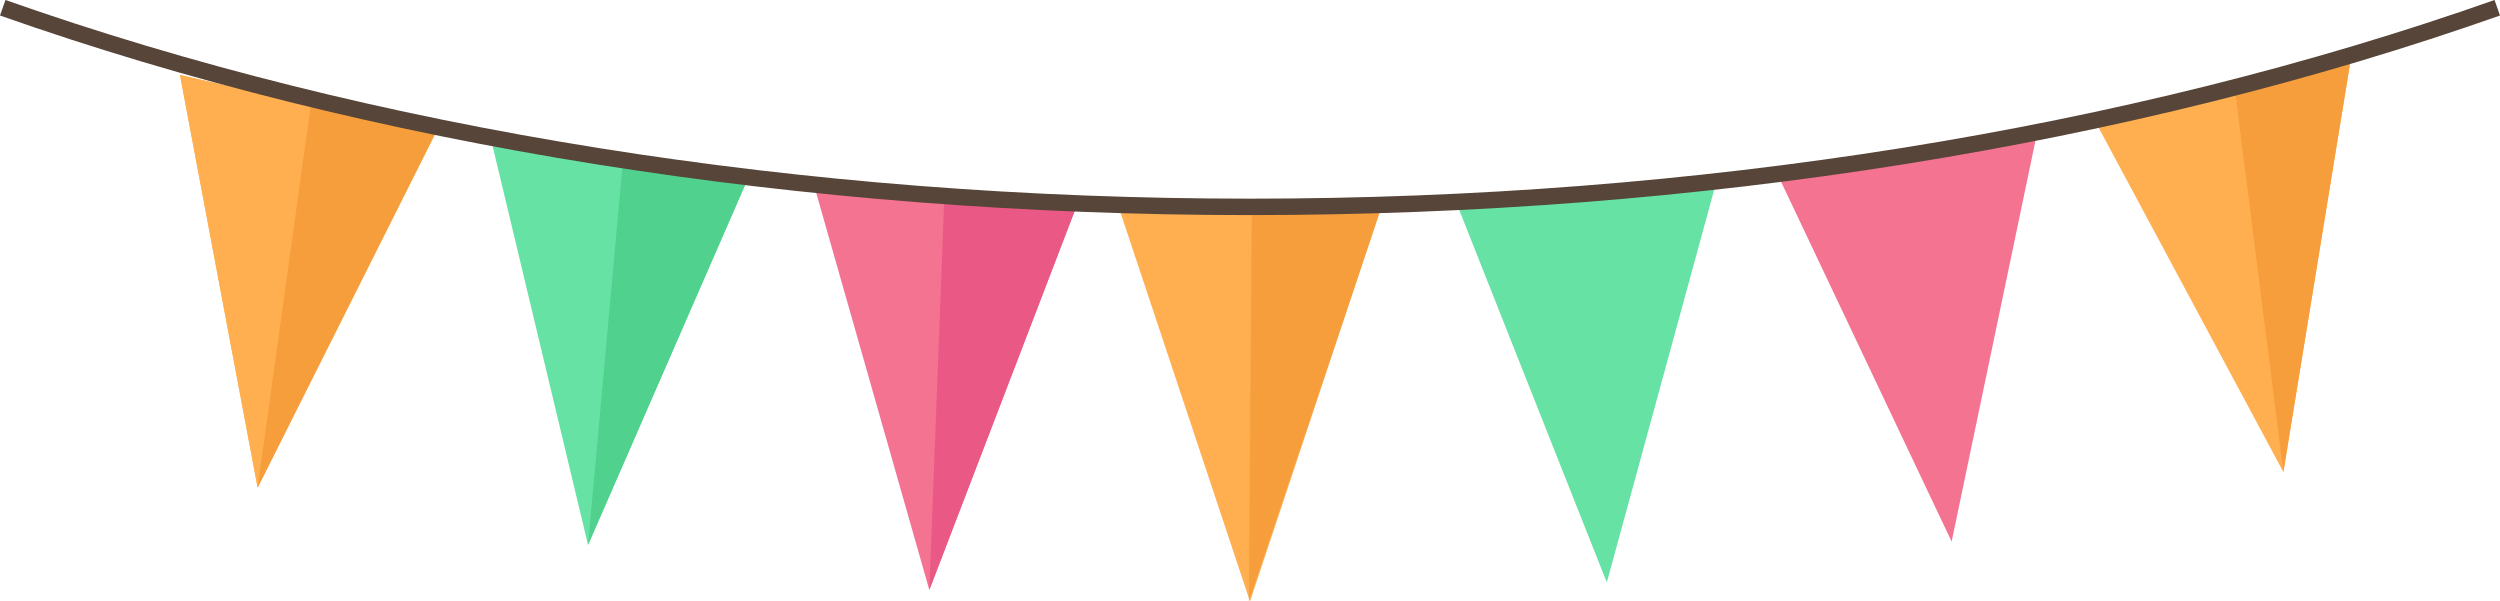 <svg xmlns="http://www.w3.org/2000/svg" viewBox="0 0 760.72 183.01"><defs><style>.cls-1{fill:#ffaf50;}.cls-2{fill:#f79e3c;}.cls-3{fill:#f47391;}.cls-4{fill:#ea5986;}.cls-5{fill:#66e2a4;}.cls-6{fill:#50d18d;}.cls-7{fill:#564538;}</style></defs><g id="Layer_2" data-name="Layer 2"><g id="Layer_1-2" data-name="Layer 1"><polygon class="cls-1" points="380.36 183.01 419.79 64.64 381.59 64.64 340.94 64.64 380.36 183.01"/><polyline class="cls-2" points="380.01 183.01 419.79 64.64 380.88 64.64"/><polygon class="cls-1" points="694.8 143.62 715.44 17.18 679.99 26.8 638.2 38.13 694.8 143.62"/><polyline class="cls-2" points="694.8 143.62 715.44 17.18 679.99 26.8"/><polygon class="cls-3" points="282.78 179.51 327.03 64.15 287.29 61.28 248.3 58.46 282.78 179.51"/><polyline class="cls-4" points="282.78 179.51 327.03 64.15 287.29 61.28"/><polygon class="cls-5" points="178.93 165.82 227.81 53.79 189.62 48.28 149.43 42.5 178.93 165.82"/><polyline class="cls-6" points="178.93 165.82 227.81 53.79 189.62 48.28"/><polygon class="cls-1" points="78.39 148.35 132.47 40.57 54.77 22.82 78.39 148.35"/><polygon class="cls-1" points="78.39 148.35 132.47 40.57 94.58 31.91 54.77 22.82 78.39 148.35"/><polyline class="cls-2" points="78.39 148.35 132.47 40.57 94.58 31.91"/><polygon class="cls-3" points="593.86 164.8 619.93 40.12 583.23 47.21 541.91 55.2 593.86 164.8"/><polygon class="cls-5" points="488.93 177.22 522.2 55.58 485.73 58.86 443.53 62.65 488.93 177.22"/><path class="cls-7" d="M380.36,65.45c-136.17,0-267.7-21-380.36-60.73L1.67,0C113.8,39.55,244.75,60.45,380.36,60.45S646.93,39.55,759.06,0l1.66,4.72C648.06,44.45,516.54,65.45,380.36,65.45Z"/></g></g></svg>